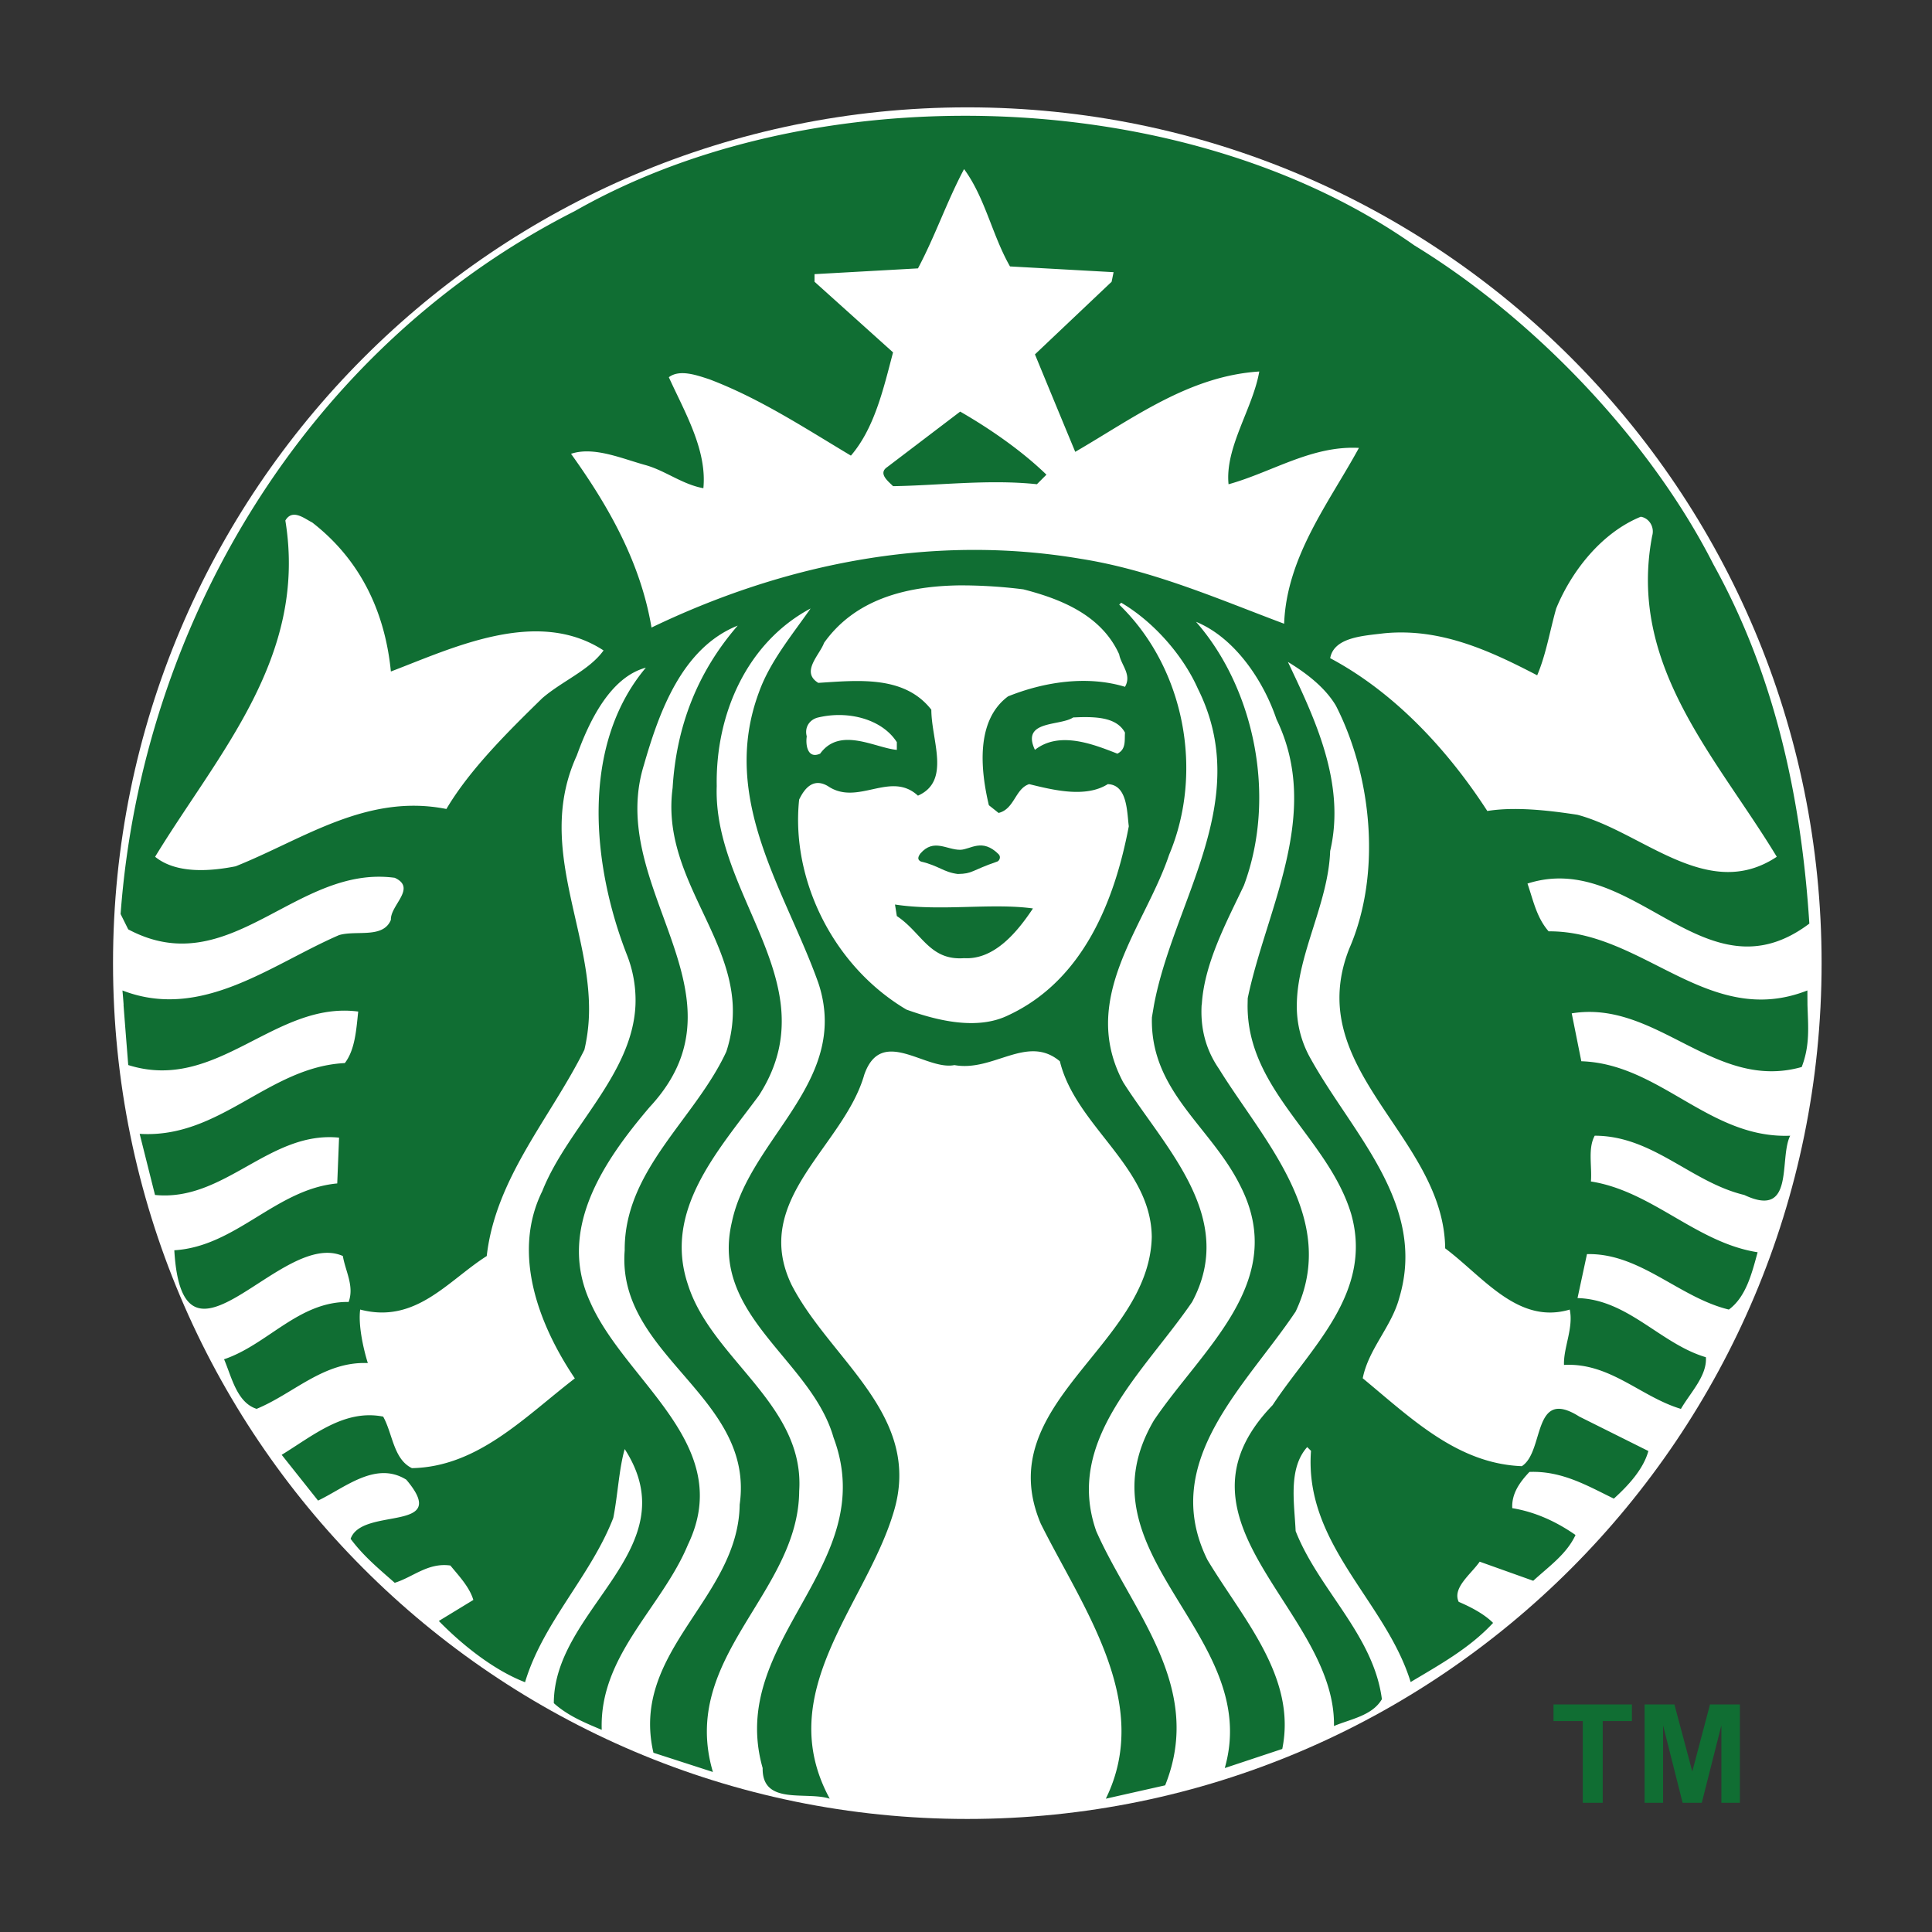 <svg viewBox="0 0 90 90" xmlns="http://www.w3.org/2000/svg"><rect x="0" y="0" width="90" height="90" fill="#333333" stroke="none"/><g fill="none"><path d="M84.857 44.867c0 22.018-17.817 39.867-39.796 39.867S5.265 66.884 5.265 44.867c0-22.017 17.818-39.866 39.796-39.866C67.04 5 84.857 22.85 84.857 44.867Z" fill="#FFF"/><path d="M44.729 19.174c1.4.804 2.887 1.84 4.018 2.938l-.444.445c-2.233-.237-4.584.059-6.7.091-.236-.237-.711-.594-.269-.892l3.395-2.582Zm39.47 27.636c.03 1.004.125 1.867-.268 2.895-4.078 1.156-6.757-3.147-10.714-2.499l.447 2.231c3.661.12 5.948 3.619 9.73 3.469-.538 1.069.24 3.887-2.14 2.76-2.472-.591-4.259-2.76-6.966-2.76-.327.597-.12 1.425-.177 2.132 2.856.447 4.91 2.853 7.766 3.297-.269.979-.535 2.074-1.34 2.67-2.322-.563-4.137-2.643-6.61-2.583l-.44 2.048c2.35.06 3.869 2.133 5.98 2.755.059.864-.716 1.636-1.163 2.407-1.875-.561-3.305-2.167-5.447-2.048-.03-.805.45-1.718.268-2.579-2.406.714-4.02-1.515-5.803-2.852-.051-4.374-4.672-7.244-4.916-11.342-.047-.818.078-1.69.451-2.627 1.52-3.5 1.042-8.043-.623-11.306-.507-.86-1.403-1.537-2.238-2.042 1.222 2.582 2.712 5.633 1.968 8.807-.086 2.45-1.537 4.805-1.553 7.168a4.913 4.913 0 0 0 .66 2.535c1.936 3.475 5.42 6.765 4.11 11.123-.36 1.339-1.432 2.374-1.7 3.736 2.264 1.87 4.406 3.977 7.411 4.095 1.07-.681.476-3.704 2.679-2.31l3.216 1.604c-.234.858-.955 1.627-1.608 2.218-1.22-.592-2.41-1.302-3.932-1.244-.448.475-.835 1.007-.8 1.688 1.07.176 2.053.626 2.947 1.25-.416.892-1.225 1.45-1.97 2.133l-2.494-.89c-.416.595-1.282 1.219-.978 1.871.563.24 1.187.565 1.602.981-1.101 1.187-2.497 1.95-3.84 2.755-1.157-3.769-4.97-6.41-4.642-10.77l-.177-.176c-.896 1.005-.597 2.61-.539 3.913 1.072 2.73 3.63 4.838 4.018 7.832-.448.77-1.457.924-2.232 1.25.09-5.397-8.125-9.49-2.857-14.95 1.757-2.673 4.7-5.225 3.658-8.905-1.071-3.554-4.859-5.756-4.825-9.74l.006-.31c.862-4.154 3.483-8.575 1.34-12.994-.598-1.778-1.933-3.798-3.749-4.54 2.707 3.087 3.78 8.125 2.232 12.28-.78 1.653-1.855 3.622-1.963 5.565h-.007c-.057 1.015.15 2.024.808 2.98 2.055 3.325 5.625 6.975 3.571 11.307-2.321 3.47-6.369 6.998-4.108 11.568 1.637 2.729 4.169 5.452 3.485 8.807l-2.678.89c1.786-6.258-6.966-9.935-3.302-16.195 2.262-3.352 6.307-6.497 4.017-10.946-1.37-2.756-4.198-4.388-4.109-7.832l.098-.58c.922-4.884 4.648-9.51 2.042-14.73-.685-1.542-2.053-3.113-3.571-4.004l-.092.091c3.038 2.937 3.961 7.77 2.324 11.654-.764 2.279-2.441 4.549-2.782 6.99-.162 1.152-.026 2.346.642 3.603 1.934 3.053 5.327 6.292 3.21 10.239-2.23 3.26-5.951 6.432-4.465 10.672 1.638 3.71 5.057 7.243 3.211 11.842l-2.764.623c2.201-4.483-1.1-8.93-3.034-12.818-2.353-5.577 5.055-8.248 5.174-13.347-.028-3.291-3.54-5.16-4.28-8.186-1.52-1.277-3.095.508-4.912.177-1.34.268-3.4-1.84-4.2.446-.954 3.35-5.297 5.813-3.389 9.787 1.817 3.532 6.188 6.114 4.728 10.684-1.308 4.269-5.626 8.333-2.948 13.257-1.1-.356-3.155.325-3.125-1.427-1.696-5.962 5.536-9.436 3.302-15.396-1.04-3.65-5.775-5.666-4.732-10.056.77-3.614 4.84-6.14 4.268-10.1a5.847 5.847 0 0 0-.245-1.023c-1.518-4.272-4.617-8.545-2.77-13.53.507-1.424 1.52-2.64 2.41-3.913-2.947 1.571-4.434 4.895-4.373 8.276-.128 3.677 2.597 6.826 2.985 10.19.152 1.359-.071 2.75-1.022 4.224-1.933 2.614-4.461 5.37-3.302 8.813 1.102 3.473 5.447 5.576 5.18 9.612-.03 4.774-5.596 7.747-4.019 13.086l-2.77-.896c-1.1-4.744 3.96-7.172 4.017-11.562.716-5.048-5.744-6.92-5.356-11.842-.028-3.74 3.274-6.107 4.732-9.252a6.01 6.01 0 0 0 .3-2.182c-.178-3.477-3.322-6.196-2.8-10.106.175-2.877 1.157-5.4 3.033-7.563-2.588 1.036-3.657 4.005-4.372 6.498-1.24 3.996 1.72 7.59 2.018 11.171.131 1.581-.256 3.153-1.749 4.76-2.144 2.519-4.319 5.697-2.77 9.081 1.639 3.735 6.79 6.642 4.555 11.3-1.218 2.937-4.137 5.16-4.017 8.63-.773-.326-1.575-.651-2.232-1.243 0-4.42 6.307-7.18 3.302-11.837-.266.919-.324 2.168-.532 3.206-1.043 2.7-3.274 4.862-4.11 7.655-1.396-.537-2.856-1.666-4.017-2.853l1.608-.98c-.178-.595-.654-1.099-1.07-1.603-1.044-.146-1.73.537-2.592.805-.744-.655-1.462-1.248-2.055-2.049.534-1.516 4.707-.262 2.593-2.755-1.428-.889-2.86.381-4.11.974l-1.694-2.132c1.458-.89 2.913-2.138 4.727-1.78.447.802.478 1.982 1.34 2.401 3.066-.06 5.238-2.37 7.589-4.181-1.638-2.43-2.972-5.784-1.517-8.722 1.166-2.944 4.205-5.424 4.342-8.679a5.765 5.765 0 0 0-.41-2.359c-1.606-4.124-2.173-9.698.893-13.348-1.667.447-2.65 2.518-3.216 4.09-1.844 4.027.488 7.758.568 11.617a8.294 8.294 0 0 1-.214 2.09c-1.578 3.174-4.135 5.96-4.55 9.611-1.816 1.155-3.307 3.174-5.895 2.493-.091.682.117 1.72.355 2.493-2.053-.086-3.452 1.421-5.18 2.133-.92-.294-1.16-1.48-1.516-2.31 2.022-.68 3.481-2.701 5.803-2.67.27-.745-.15-1.428-.269-2.14-2.889-1.277-7.467 6.318-7.852-.267 2.886-.178 4.73-2.848 7.59-3.114l.085-2.133c-3.244-.327-5.331 2.997-8.574 2.67l-.715-2.847c3.75.234 5.986-3.117 9.558-3.297.475-.622.532-1.541.623-2.4-3.899-.508-6.574 3.8-10.713 2.492 0 0-.143-1.793-.22-2.804h.005a28.725 28.725 0 0 0-.055-.67c3.69 1.427 6.933-1.215 10.09-2.579.804-.24 2.056.176 2.416-.713-.031-.683 1.217-1.48.178-1.957-4.616-.624-7.682 4.925-12.415 2.402l-.355-.714c.984-13.407 8.57-26.369 21.16-32.747 5.098-2.904 11.432-4.384 17.82-4.437 7.709-.064 15.499 1.952 21.294 6.04 5.627 3.44 11.01 9.11 13.93 14.865 2.795 5.043 4.08 10.702 4.464 16.725-4.882 3.677-8.157-3.463-13.13-1.865.268.772.417 1.572.985 2.225 4.407-.032 7.44 4.567 12.054 2.754l.004.671ZM28.116 30.3c-3.096-2.018-7.021-.118-9.907.981-.267-2.7-1.368-5.161-3.663-6.941-.222-.11-.53-.343-.807-.36-.166-.01-.324.056-.446.268 1.04 6.377-3.12 10.826-6.067 15.664.981.799 2.558.68 3.749.444 3.124-1.245 6.1-3.412 9.82-2.67 1.101-1.868 2.95-3.678 4.465-5.161.927-.8 2.199-1.306 2.856-2.225Zm9.466 4.004c-.06.384.03 1.07.624.804.924-1.275 2.56-.266 3.572-.176v-.359c-.555-.869-1.697-1.305-2.856-1.261-.268.01-.54.048-.801.109-.388.086-.658.44-.539.883Zm14.555-3.82c-.831-1.84-2.736-2.585-4.465-3.03a23.36 23.36 0 0 0-2.599-.183c-.163-.001-.327-.004-.49 0-2.44.05-4.77.673-6.195 2.675-.204.565-1.103 1.359-.268 1.865 1.875-.12 4.015-.353 5.265 1.25 0 1.426.924 3.322-.624 4.004-1.282-1.183-2.8.504-4.194-.445-.656-.387-1.071.064-1.34.628-.388 3.677 1.545 7.736 4.997 9.782 1.399.503 3.28.981 4.74.268 3.511-1.63 4.966-5.366 5.62-8.807-.088-.655-.057-1.931-.979-1.963-1.04.657-2.559.269-3.662 0-.653.21-.683 1.162-1.425 1.342l-.453-.36c-.387-1.629-.626-3.943.894-5.07 1.697-.683 3.692-.981 5.447-.446.328-.563-.178-1.007-.27-1.51Zm-1.792 2.924c-.118.003-.232.009-.35.013-.623.414-2.44.116-1.784 1.51 1.132-.891 2.71-.266 3.84.177.418-.206.328-.622.355-.98-.363-.673-1.23-.736-2.061-.72Zm12.959-12.543c-2.203-.116-4.048 1.13-6.073 1.694-.176-1.717 1.133-3.53 1.431-5.253-3.272.21-5.865 2.173-8.573 3.742-.629-1.513-1.254-3.026-1.877-4.54l3.572-3.383.091-.446-4.825-.268c-.83-1.451-1.158-3.2-2.14-4.534-.804 1.513-1.344 3.114-2.147 4.625l-4.819.269v.354l3.658 3.29c-.447 1.693-.863 3.53-1.963 4.81-2.143-1.28-4.256-2.672-6.605-3.56-.565-.182-1.371-.478-1.877-.092.743 1.633 1.784 3.388 1.609 5.17-.983-.18-1.756-.809-2.68-1.073-1.103-.3-2.413-.887-3.485-.53 1.787 2.49 3.244 5.097 3.749 8.094 5.925-2.85 12.836-4.419 20.01-3.2 3.362.533 6.454 1.898 9.46 3.022.118-3.142 2.111-5.667 3.484-8.19Zm10.176 17.09c3.033.8 6.076 4.094 9.289 1.957-2.798-4.627-6.962-8.9-5.804-14.95.121-.414-.147-.832-.532-.89-1.815.739-3.22 2.52-3.939 4.272-.295 1.036-.47 2.138-.886 3.114-2.174-1.128-4.494-2.22-7.143-1.956-.955.118-2.324.18-2.5 1.158 3.005 1.602 5.477 4.273 7.32 7.119 1.283-.208 2.856-.03 4.195.176Zm-31.788 4.181.086.537c1.163.772 1.52 2.08 3.131 1.962 1.428.084 2.499-1.25 3.21-2.316-1.932-.267-4.283.145-6.427-.183Zm1.608-2.4c.058.236-.147.592.177.713.953-.206 2.678.505 3.21-.623-.371-.414-.977-.603-1.614-.603-.636 0-1.296.185-1.773.512Z" fill="#106E33"/><path fill="#FFF" opacity=".99" d="M41.694 38.705h6.527v2.672h-6.527z"/><path d="M42.9 40.134c.843.199 1.052.496 1.718.58.709-.013.607-.156 1.842-.581.082-.029.193-.207.055-.344-.768-.76-1.298-.217-1.779-.202-.638.006-1.237-.545-1.86.172-.106.145-.162.288.024.375ZM73.732 83.98v-3.806h-1.364v-.775h3.653v.775h-1.36v3.806h-.929Zm2.879 0v-4.582H78l.834 3.125.824-3.125h1.392v4.582h-.862v-3.606l-.912 3.606h-.894l-.91-3.606v3.606h-.861Z" fill="#106E33"/></g></svg>